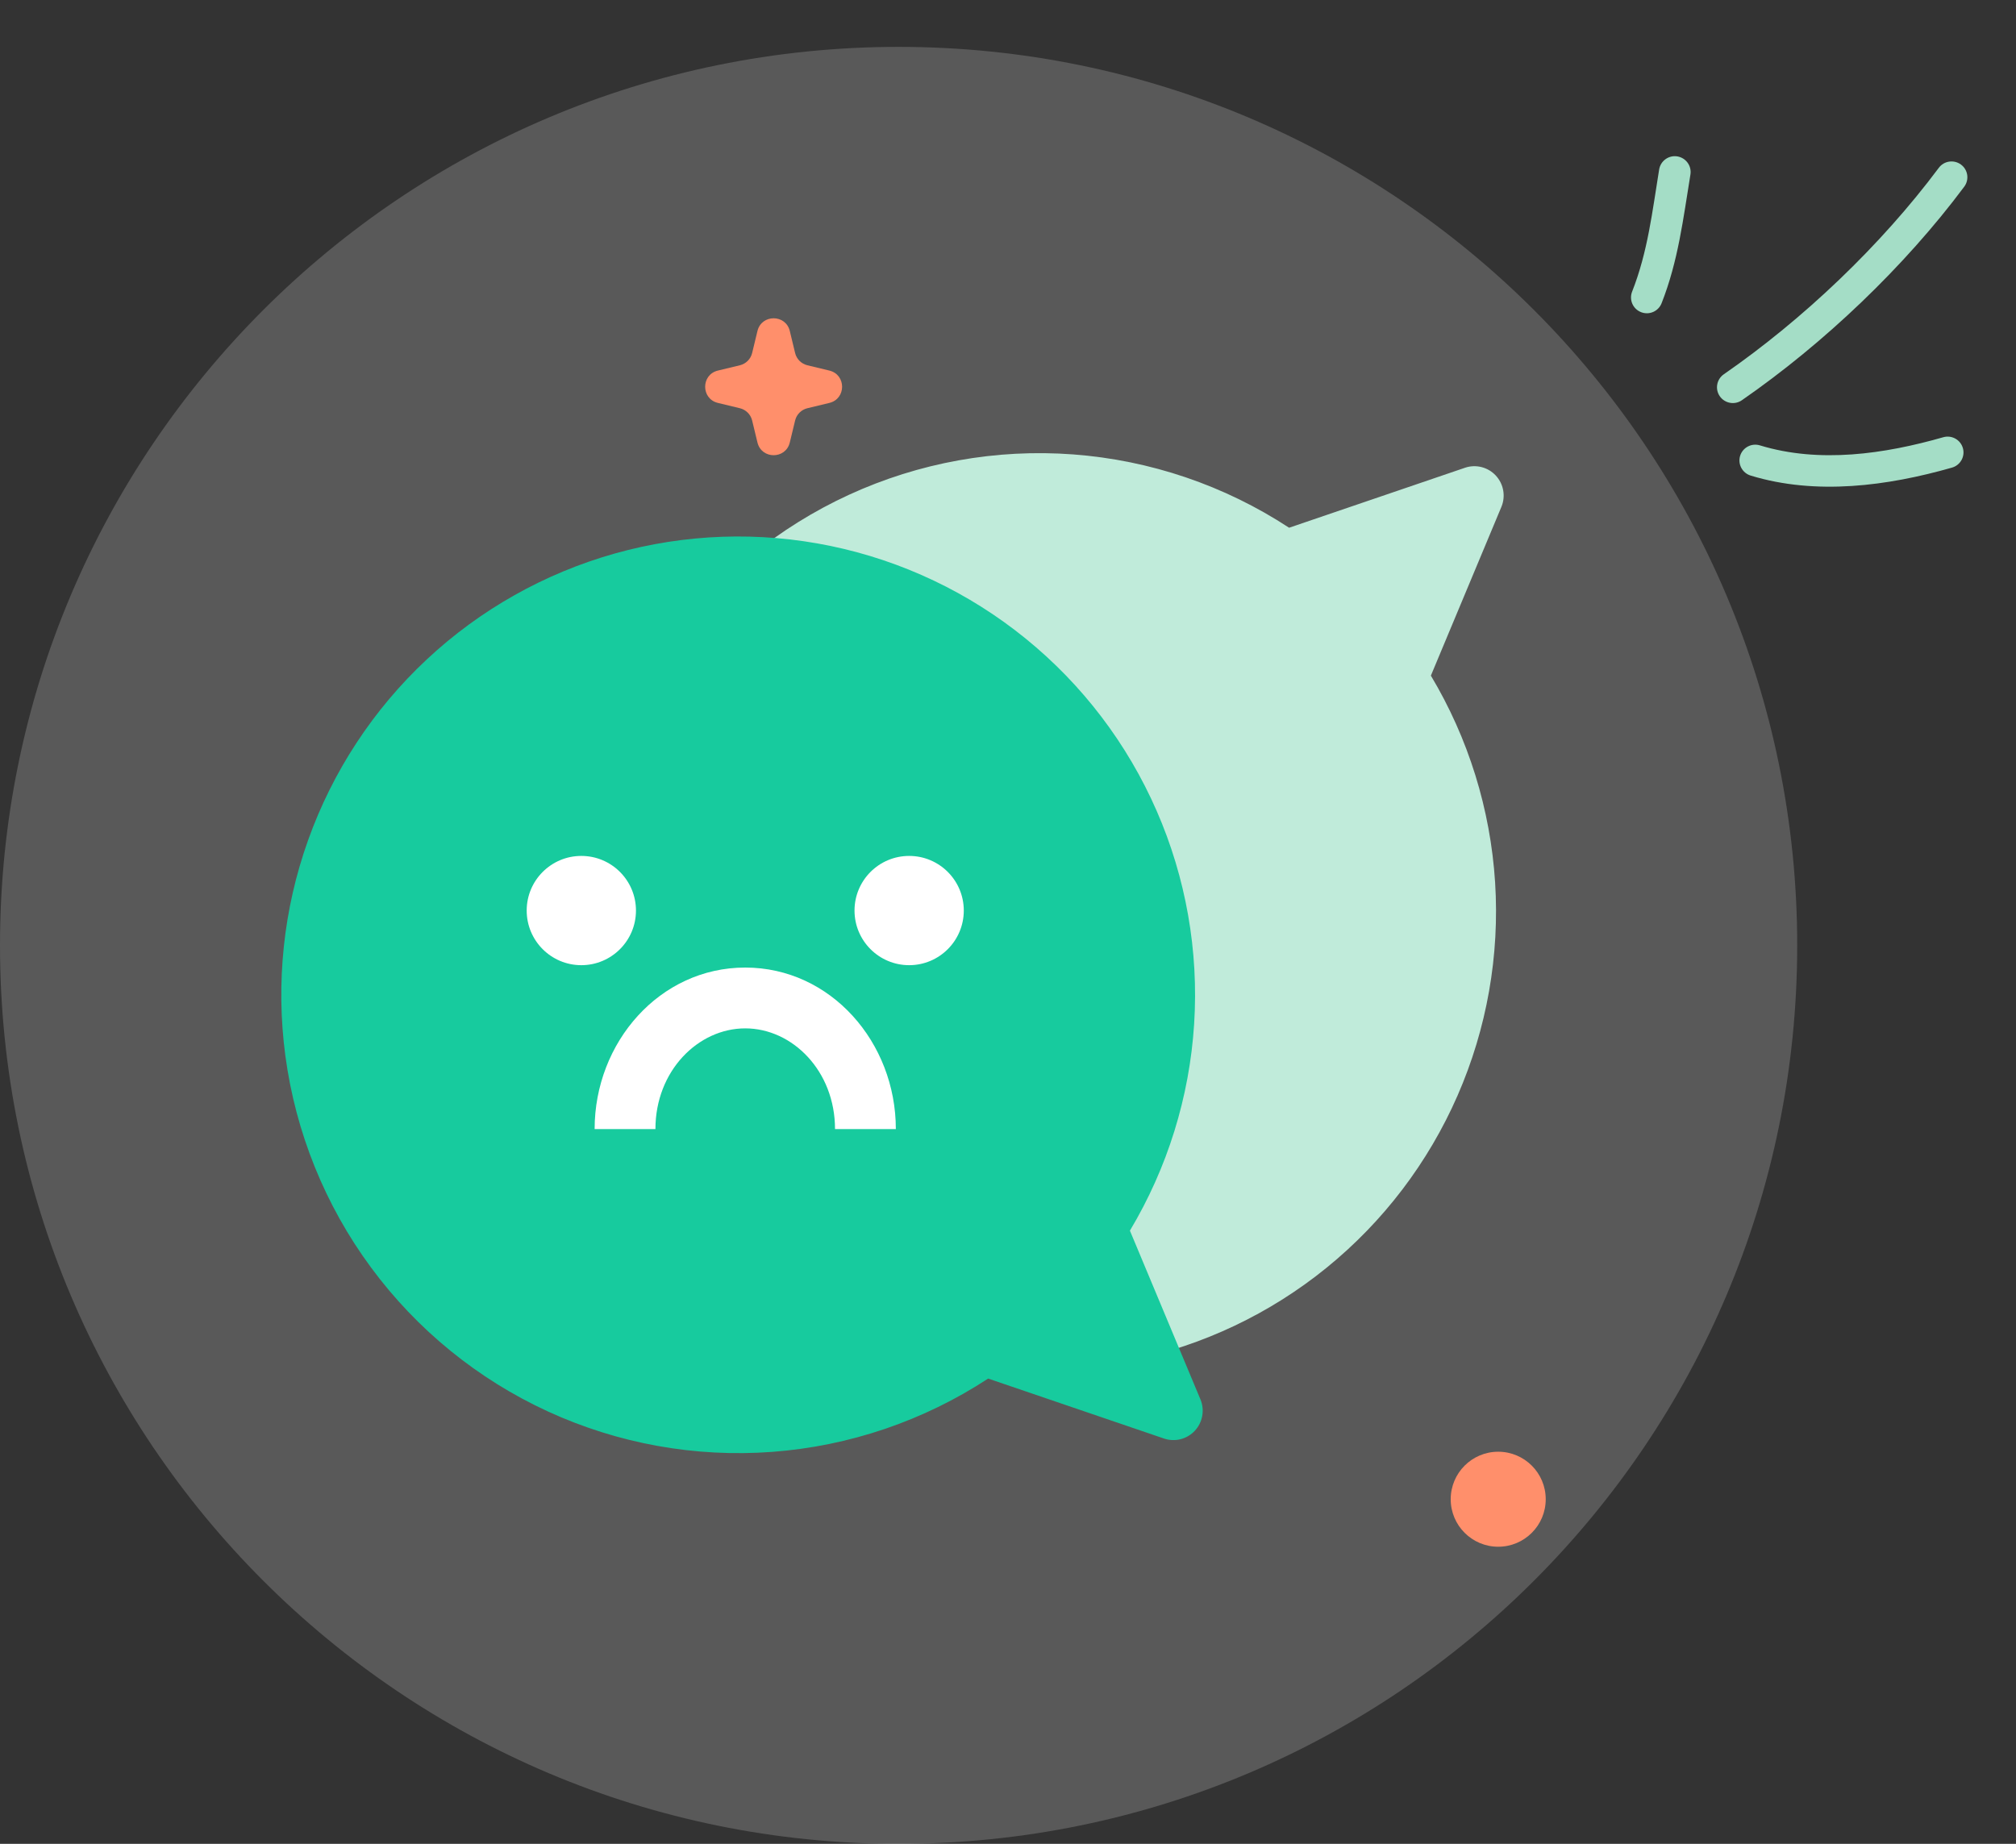 <svg width="129" height="118" viewBox="0 0 129 118" fill="none" xmlns="http://www.w3.org/2000/svg">
<rect x="0" y="0" width="129" height="118" fill="#333333" stroke="none"/>
<g id="Group 427320682">
<path id="Background" opacity="0.2" d="M57.5 118C89.256 118 115 92.256 115 60.5C115 28.744 89.256 3 57.5 3C25.744 3 0 28.744 0 60.5C0 92.256 25.744 118 57.5 118Z" fill="#F2F2F2"/>
<g id="Lines">
<path id="Vector" fill-rule="evenodd" clip-rule="evenodd" d="M106.322 19.406C107.388 16.7 107.704 13.999 108.167 11.172C108.257 10.62 107.882 10.101 107.33 10.009C106.778 9.918 106.256 10.294 106.166 10.846C105.727 13.527 105.447 16.096 104.435 18.667C104.231 19.186 104.488 19.775 105.009 19.977C105.529 20.183 106.118 19.925 106.322 19.406Z" fill="#A4DDC6"/>
<path id="Vector_2" fill-rule="evenodd" clip-rule="evenodd" d="M111.459 25.614C116.714 21.975 121.861 17.076 125.688 11.947C126.022 11.498 125.929 10.864 125.48 10.532C125.03 10.2 124.395 10.291 124.061 10.739C120.361 15.699 115.382 20.436 110.302 23.953C109.842 24.273 109.729 24.903 110.048 25.361C110.368 25.818 111 25.933 111.459 25.614Z" fill="#A4DDC6"/>
<path id="Vector_3" fill-rule="evenodd" clip-rule="evenodd" d="M112.021 30.435C116.209 31.713 120.784 31.103 124.906 29.925C125.444 29.77 125.755 29.21 125.601 28.676C125.447 28.138 124.884 27.828 124.347 27.981C120.593 29.055 116.427 29.666 112.613 28.502C112.078 28.338 111.511 28.64 111.347 29.172C111.184 29.704 111.486 30.271 112.021 30.435Z" fill="#A4DDC6"/>
<path id="Star " d="M50.538 21.183C50.276 20.097 48.73 20.097 48.468 21.183L48.128 22.591C48.035 22.979 47.731 23.282 47.343 23.376L45.936 23.715C44.85 23.978 44.85 25.523 45.936 25.785L47.343 26.125C47.731 26.219 48.035 26.522 48.128 26.91L48.468 28.317C48.73 29.404 50.276 29.404 50.538 28.317L50.878 26.91C50.971 26.522 51.275 26.219 51.663 26.125L53.07 25.785C54.156 25.523 54.156 23.978 53.07 23.715L51.663 23.376C51.275 23.282 50.971 22.979 50.878 22.591L50.538 21.183Z" fill="#FF8F6B"/>
<circle id="Ellipse 67" cx="95.868" cy="95.945" r="3.04" fill="#FF8F6B"/>
</g>
<g id="Message illustration">
<path id="Vector right" d="M37.516 54.443C38.172 49.531 40.057 44.867 42.995 40.884C45.934 36.901 49.83 33.73 54.32 31.666C58.811 29.602 63.749 28.713 68.674 29.081C73.6 29.45 78.352 31.064 82.488 33.773L93.756 29.93C94.096 29.817 94.461 29.805 94.807 29.894C95.154 29.983 95.468 30.17 95.712 30.432C95.956 30.695 96.121 31.022 96.185 31.375C96.25 31.728 96.213 32.093 96.077 32.425L91.559 43.238C93.962 47.255 95.371 51.791 95.669 56.466C95.966 61.141 95.143 65.819 93.267 70.11C91.392 74.4 88.52 78.178 84.891 81.126C81.263 84.074 76.983 86.107 72.409 87.055C67.837 88.003 63.104 87.839 58.607 86.575C54.111 85.311 49.981 82.986 46.565 79.792C43.148 76.599 40.544 72.631 38.969 68.221C37.395 63.81 36.897 59.086 37.516 54.443Z" fill="#C0EBDA"/>
<path id="Vector left" d="M18.258 67.553C18.914 72.464 20.799 77.129 23.738 81.111C26.676 85.094 30.572 88.266 35.062 90.329C39.553 92.393 44.491 93.282 49.417 92.914C54.342 92.546 59.094 90.932 63.23 88.223L74.498 92.066C74.838 92.178 75.203 92.191 75.549 92.102C75.896 92.012 76.21 91.826 76.454 91.563C76.699 91.301 76.863 90.974 76.927 90.62C76.992 90.267 76.955 89.903 76.82 89.57L72.301 78.757C74.704 74.74 76.113 70.205 76.411 65.53C76.708 60.855 75.885 56.176 74.01 51.886C72.135 47.595 69.263 43.818 65.634 40.87C62.005 37.922 57.725 35.888 53.152 34.94C48.579 33.992 43.846 34.157 39.349 35.42C34.853 36.684 30.723 39.01 27.307 42.203C23.89 45.396 21.286 49.364 19.712 53.775C18.137 58.185 17.639 62.91 18.258 67.553Z" fill="#17CB9E"/>
<g id="Face">
<path id="Smile" fill-rule="evenodd" clip-rule="evenodd" d="M41.94 72.256C41.94 68.534 44.669 65.812 47.686 65.812C50.703 65.812 53.431 68.534 53.431 72.256H57.323C57.323 66.711 53.164 61.92 47.686 61.92C42.208 61.92 38.049 66.711 38.049 72.256H41.94Z" fill="white"/>
<path id="Left" d="M37.198 61.768C39.129 61.768 40.694 60.203 40.694 58.272C40.694 56.341 39.129 54.776 37.198 54.776C35.267 54.776 33.702 56.341 33.702 58.272C33.702 60.203 35.267 61.768 37.198 61.768Z" fill="white"/>
<path id="Right" d="M58.175 61.768C60.105 61.768 61.671 60.203 61.671 58.272C61.671 56.341 60.105 54.776 58.175 54.776C56.244 54.776 54.679 56.341 54.679 58.272C54.679 60.203 56.244 61.768 58.175 61.768Z" fill="white"/>
</g>
</g>
</g>
</svg>
